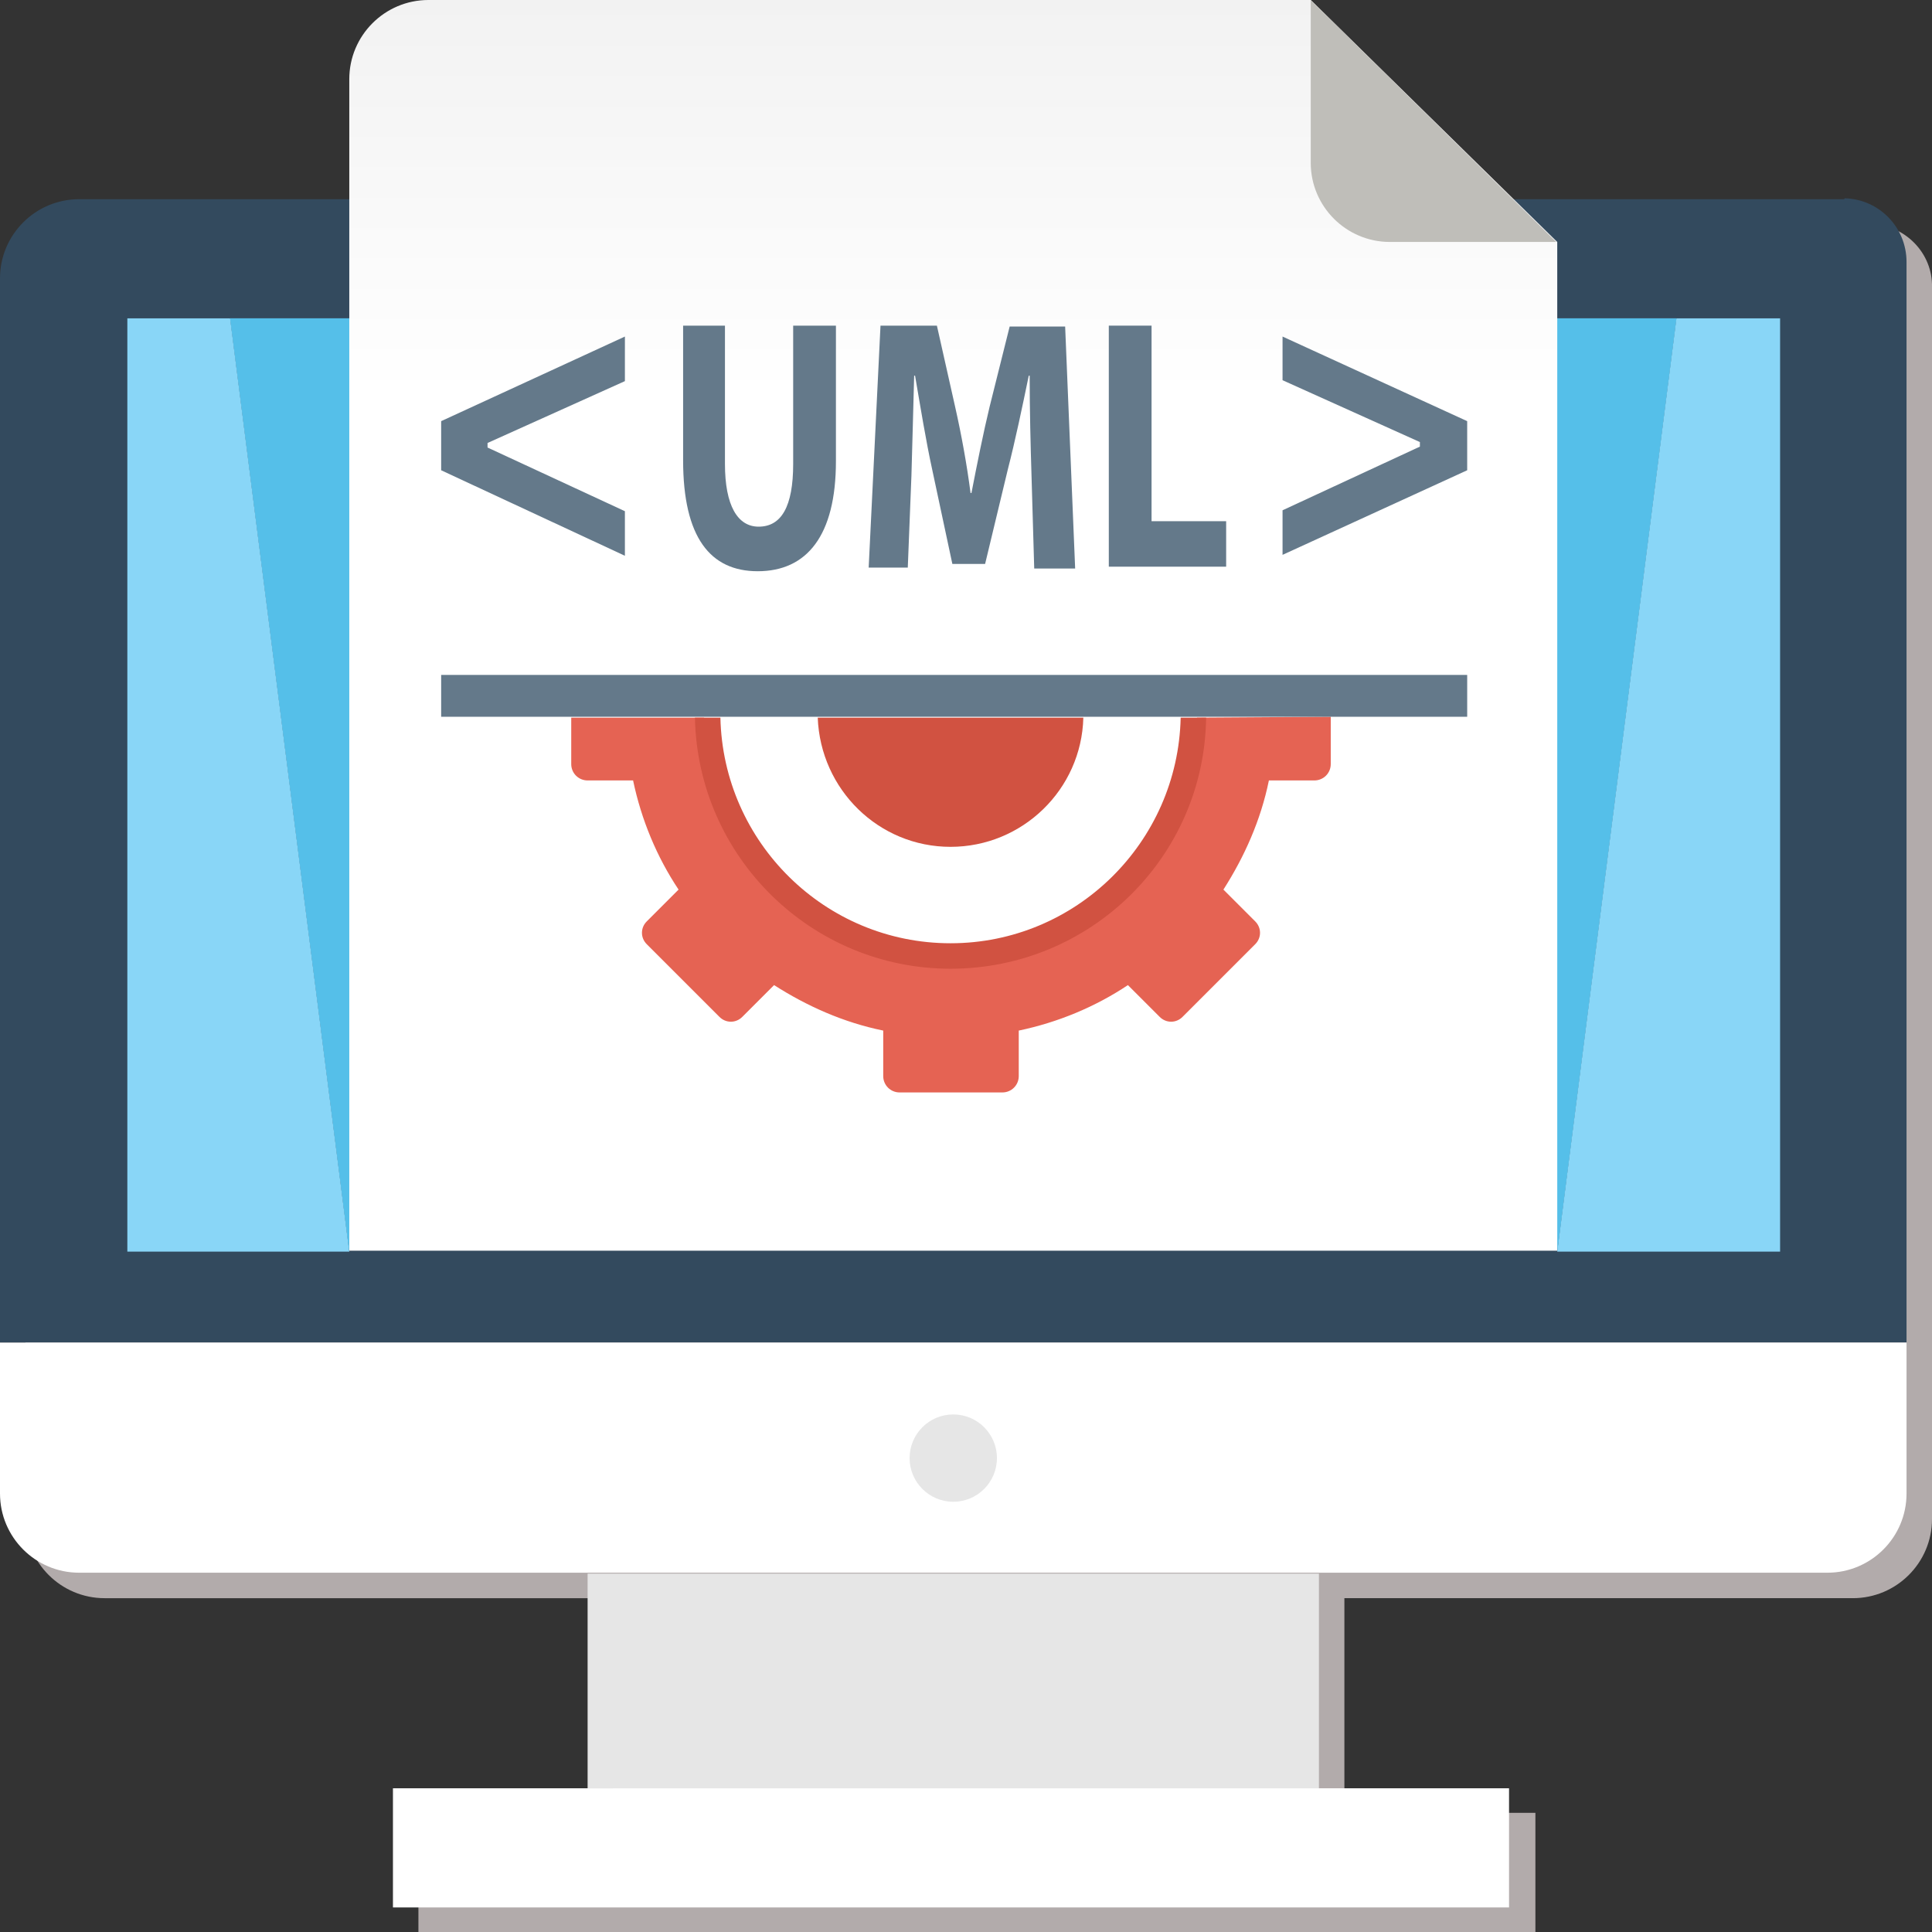 <?xml version="1.0" encoding="utf-8"?>
<!-- Generator: Adobe Illustrator 21.1.0, SVG Export Plug-In . SVG Version: 6.00 Build 0)  -->
<svg version="1.1" id="Capa_1" xmlns="http://www.w3.org/2000/svg" xmlns:xlink="http://www.w3.org/1999/xlink" x="0px" y="0px"
	 viewBox="0 0 212.4 212.4" style="enable-background:new 0 0 212.4 212.4;" xml:space="preserve">
<rect x="0" y="0" width="212.4" height="212.4" fill="#333333" stroke="none"/>
<style type="text/css">
	.st0{fill:#B2ABAB;}
	.st1{fill:#334A5E;}
	.st2{fill:#FFFFFF;}
	.st3{fill:#E6E6E6;}
	.st4{fill:#89D6F7;}
	.st5{fill:#55BFE9;}
	.st6{fill:url(#SVGID_1_);}
	.st7{fill:#BFBEB9;}
	.st8{fill:#E56353;}
	.st9{fill:#D15241;}
	.st10{fill:#64798A;}
</style>
<title>img2</title>
<path class="st0" d="M212.4,150.4V31.6c0.1-3.8-3-6.9-6.8-7c-0.1,0-0.1,0-0.2,0H11.5c-4.8,0-8.7,3.9-8.7,8.8V167
	c0,4.8,3.9,8.7,8.7,8.7h55.9v23.6H46v13.1h122.8v-13.1h-21v-23.6h55.9c4.8,0,8.7-3.9,8.7-8.7L212.4,150.4L212.4,150.4z"/>
<path class="st1" d="M202.6,21.9H8.7c-4.8,0-8.7,3.9-8.7,8.7v117h209.6V28.8c0-3.8-3-6.9-6.8-7C202.8,21.9,202.7,21.9,202.6,21.9z"
	/>
<path class="st2" d="M0,147.6v16.6c0,4.8,3.9,8.7,8.7,8.7h192.2c4.8,0,8.7-3.9,8.7-8.7v-16.6C209.6,147.6,0,147.6,0,147.6z"/>
<circle class="st3" cx="104.8" cy="160.3" r="4.8"/>
<rect x="64.6" y="173" class="st3" width="80.4" height="23.6"/>
<rect x="43.2" y="196.6" class="st2" width="122.7" height="13.1"/>
<polygon class="st4" points="184.3,35 171.2,137.6 195.7,137.6 195.7,35 "/>
<polygon class="st4" points="14,35 14,137.6 38.4,137.6 25.3,35 "/>
<polygon class="st4" points="171.2,35 171.2,137.6 184.3,35 "/>
<polygon class="st5" points="171.2,35 171.2,137.6 184.3,35 "/>
<polygon class="st4" points="25.3,35 38.4,137.6 38.4,35 "/>
<polygon class="st5" points="25.3,35 38.4,137.6 38.4,35 "/>
<g>
	
		<linearGradient id="SVGID_1_" gradientUnits="userSpaceOnUse" x1="104.8" y1="76.5" x2="104.8" y2="214" gradientTransform="matrix(1 0 0 -1 0 214)">
		<stop  offset="0.684" style="stop-color:#FFFFFF"/>
		<stop  offset="1" style="stop-color:#F2F2F2"/>
	</linearGradient>
	<path class="st6" d="M144.1,0h-97c-4.8,0-8.7,3.9-8.7,8.7v128.8h132.8V26.6L144.1,0z"/>
	<path class="st7" d="M152.8,26.6h18.3L144.1,0v17.9C144.1,22.7,148,26.6,152.8,26.6z"/>
	<path class="st8" d="M131.6,78.9c-0.3,14.7-12.3,26.6-27.1,26.6S77.7,93.6,77.4,78.9H62.8V84c0,1,0.8,1.8,1.8,1.8h5
		c0.9,4.3,2.6,8.4,5,12l-3.5,3.5c-0.7,0.7-0.7,1.8,0,2.5l8,8c0.7,0.7,1.8,0.7,2.5,0l3.5-3.5c3.6,2.3,7.6,4.1,12,5v5
		c0,1,0.8,1.8,1.8,1.8h11.3c1,0,1.8-0.8,1.8-1.8v-5c4.3-0.9,8.4-2.6,12-5l3.5,3.5c0.7,0.7,1.8,0.7,2.5,0l8-8c0.7-0.7,0.7-1.8,0-2.5
		l-3.5-3.5c2.3-3.6,4.1-7.6,5-12h5c1,0,1.8-0.8,1.8-1.8v-5.2L131.6,78.9L131.6,78.9z"/>
	<path class="st9" d="M129.8,78.9c-0.3,13.7-11.5,24.8-25.3,24.8s-25-11.1-25.3-24.8h-2.8c0.3,15.3,12.8,27.6,28.1,27.6
		c15.4,0,27.9-12.3,28.1-27.6C132.6,78.9,129.8,78.9,129.8,78.9z"/>
	<path class="st9" d="M89.9,78.9c0.3,7.9,6.7,14.2,14.6,14.2s14.4-6.3,14.6-14.2H89.9z"/>
	<g>
		<rect x="48.5" y="74.2" class="st10" width="112.8" height="4.6"/>
		<path class="st10" d="M48.5,51.7v-5.4L68.7,37v4.9l-15.1,6.8v0.5l15.1,7v4.9L48.5,51.7z"/>
		<path class="st10" d="M161.3,46.3v5.4L141,61v-4.9l15.1-7v-0.5L141,41.8V37L161.3,46.3z"/>
		<g>
			<path class="st10" d="M79.7,35.8V51c0,4.6,1.4,6.9,3.7,6.9c2.5,0,3.8-2.2,3.8-6.9V35.8h4.7v14.9c0,8.2-3.2,12.1-8.6,12.1
				c-5.2,0-8.2-3.7-8.2-12.2V35.8H79.7z"/>
			<path class="st10" d="M113.4,52.2c-0.1-3.2-0.2-7.1-0.2-10.9h-0.1c-0.7,3.4-1.5,7.2-2.3,10.3l-2.5,10.4h-3.6l-2.2-10.3
				c-0.7-3.2-1.3-6.9-1.9-10.4h-0.1c-0.1,3.6-0.2,7.7-0.3,11l-0.4,10.1h-4.3l1.3-26.6h6.2l2,8.9c0.7,3.1,1.3,6.4,1.7,9.5h0.1
				c0.6-3.1,1.3-6.6,2-9.5l2.2-8.8h6.1l1.1,26.6h-4.5L113.4,52.2z"/>
			<path class="st10" d="M121.9,35.8h4.7v21.5h8.2v5h-12.9V35.8z"/>
		</g>
	</g>
</g>
</svg>
